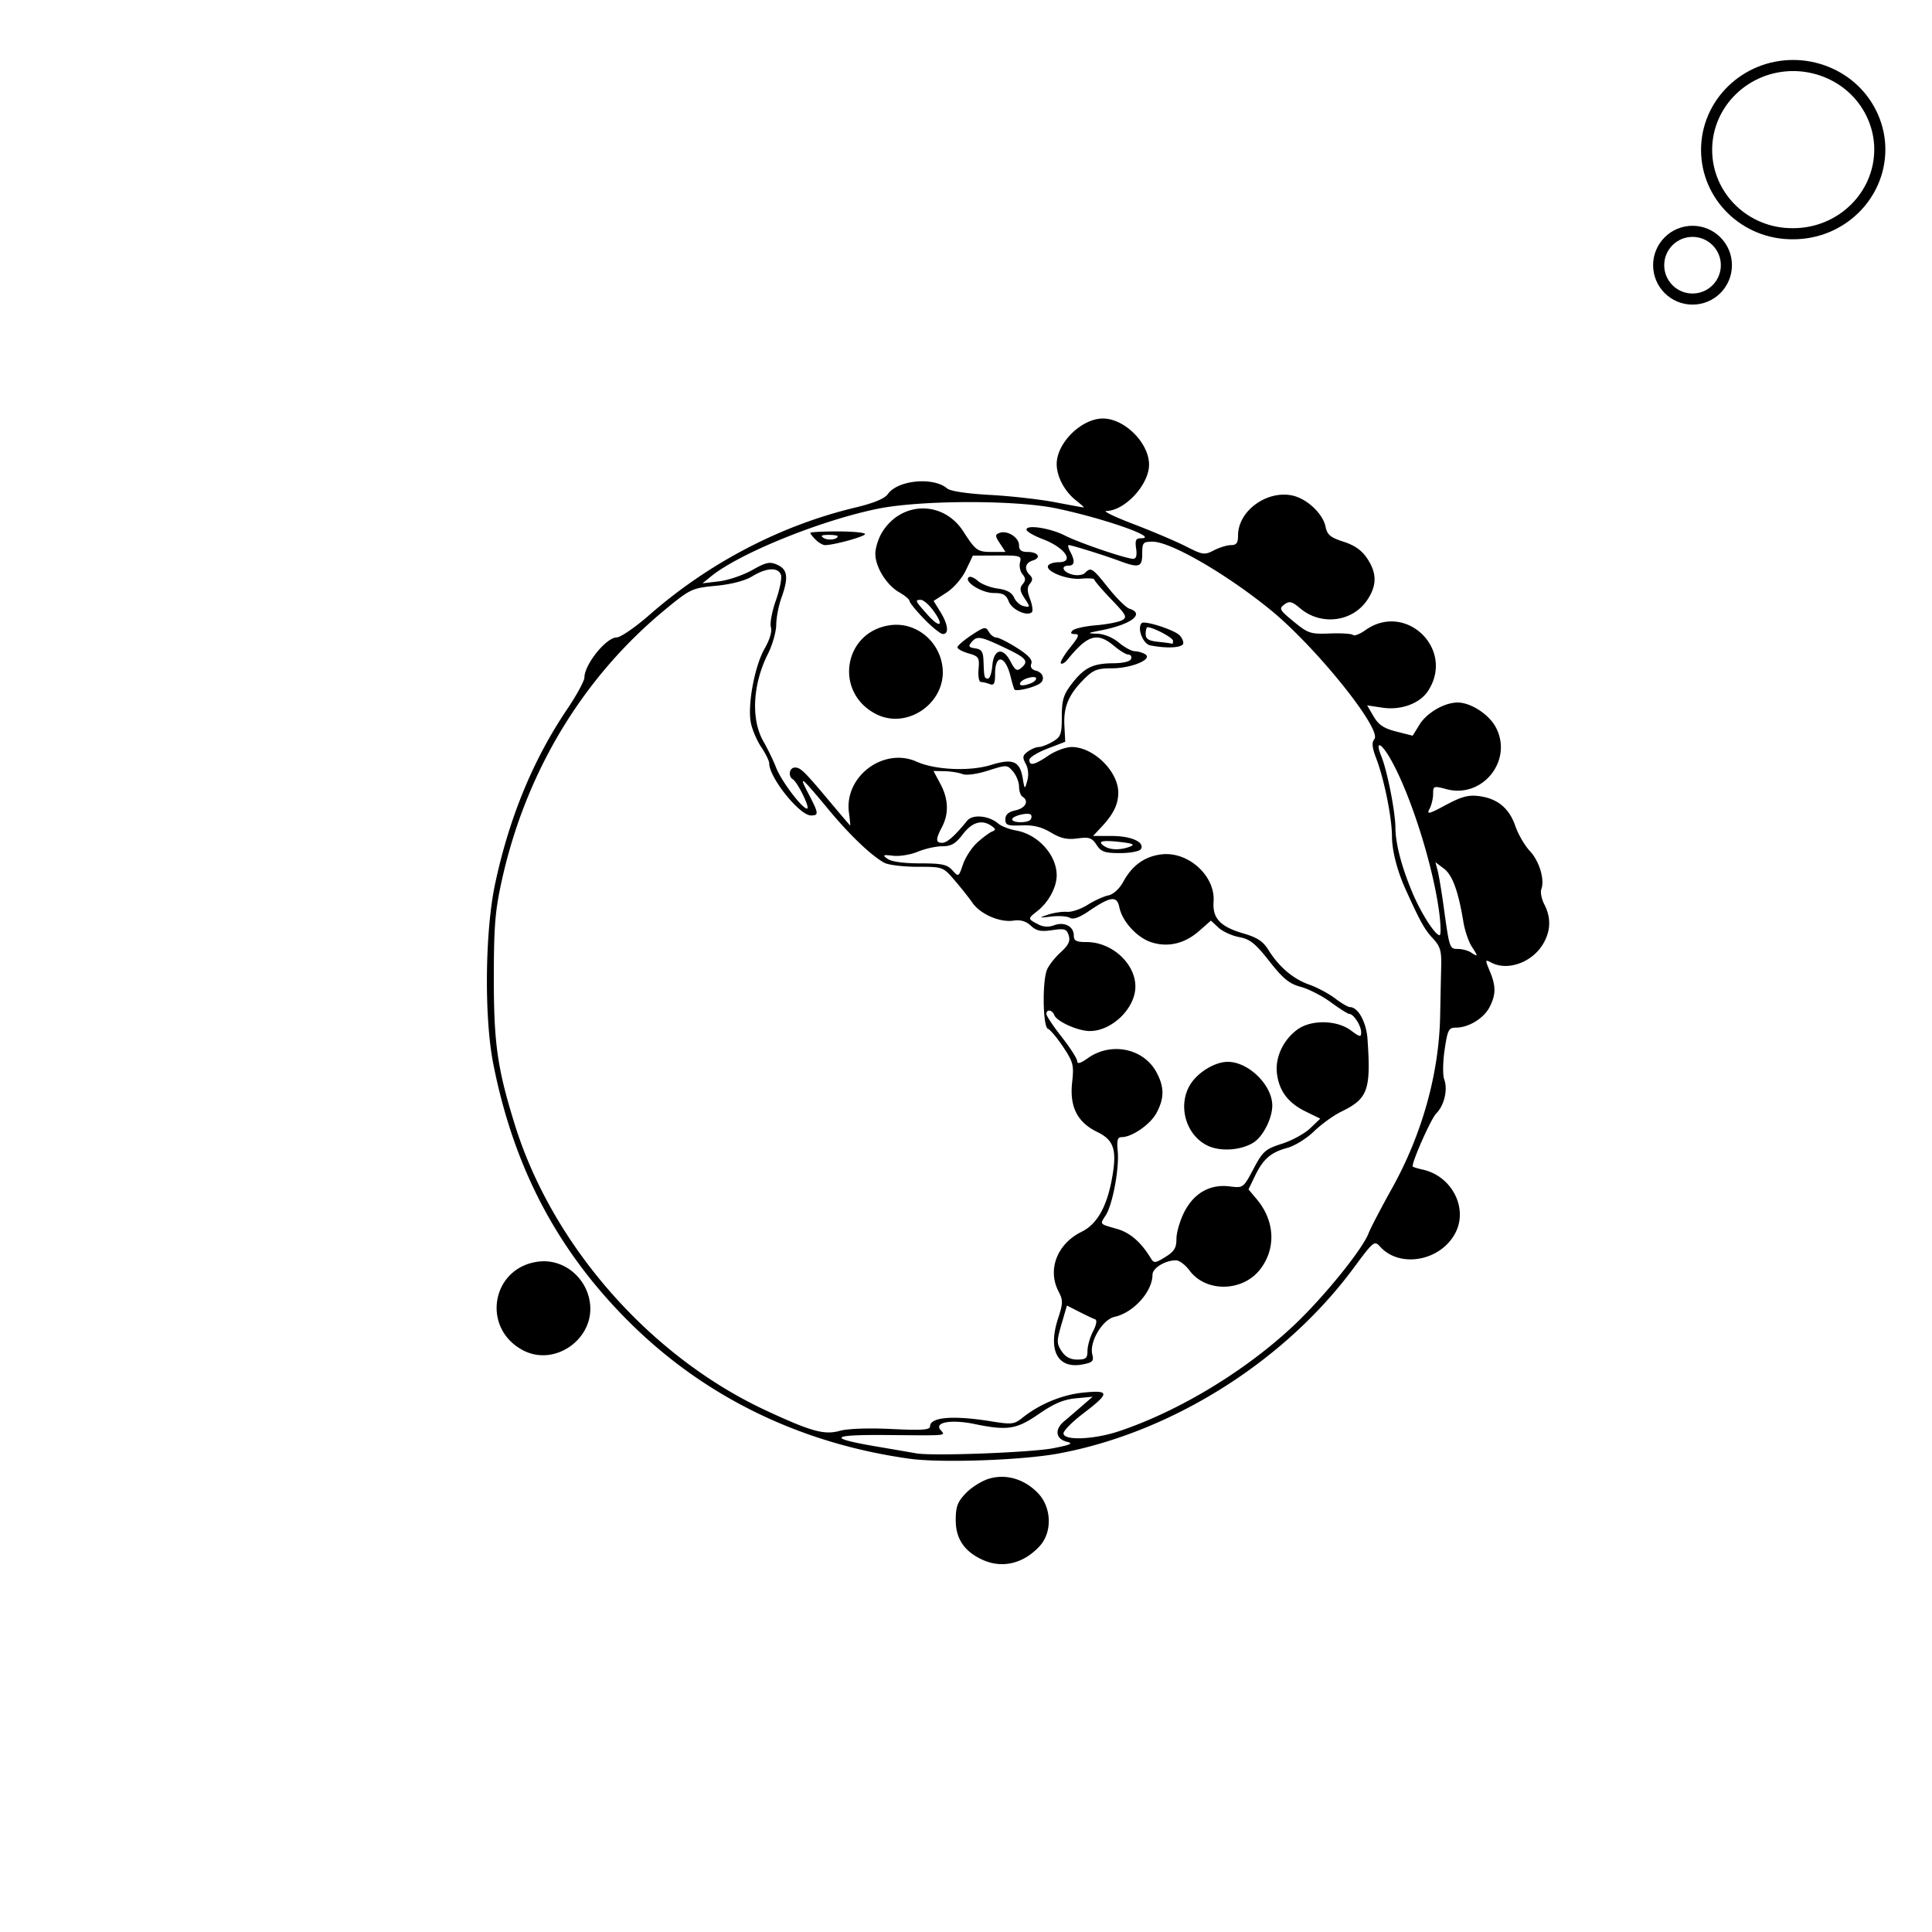 <svg version="1.1" id="Layer_1" x="0" y="0" viewBox="0 0 348 348" style="enable-background:new 0 0 348 348" xml:space="preserve" xmlns="http://www.w3.org/2000/svg"><style type="text/css" id="style4092">.st0{fill:none;stroke:#000;stroke-width:2}</style><path class="st0" d="M307.4 27c0-8.4 7-15.2 15.6-15.2 4.1 0 8.1 1.6 11 4.4s4.6 6.7 4.6 10.7c0 8.4-7 15.2-15.6 15.2-8.6.1-15.6-6.7-15.6-15.1z" id="path4094"/><circle class="st0" cx="304.865" cy="47.769" r="6.1" id="circle4098"/><path style="fill:#000;stroke-width:.616" d="M177.082 281.002c-3.33-1.48-4.931-3.802-4.931-7.152 0-2.475.315-3.32 1.823-4.895 1.003-1.047 2.876-2.219 4.161-2.604 3.077-.922 6.394.056 8.835 2.604 2.472 2.58 2.604 7.04.282 9.557-2.875 3.116-6.67 4.045-10.17 2.49zm-13.252-18.25c-19.575-2.72-36.742-11.05-50.24-24.374-13.089-12.924-21.04-27.961-24.75-46.807-1.644-8.35-1.482-23.824.338-32.361 2.548-11.948 6.844-22.367 12.96-31.436 1.715-2.543 3.122-5.118 3.126-5.723.017-2.373 3.91-7.214 5.817-7.236.704-.008 3.36-1.835 5.903-4.06 10.715-9.38 23.656-16.129 37.063-19.33 3.312-.792 5.293-1.607 5.855-2.41 1.784-2.546 8.21-3.164 10.708-1.028.561.48 3.586.935 7.705 1.16 3.729.202 9 .794 11.711 1.314 2.712.52 5.038.946 5.169.946.13 0-.5-.58-1.4-1.288-2.044-1.608-3.461-4.288-3.458-6.54.005-3.797 4.47-8.194 8.319-8.194 3.91 0 8.316 4.407 8.316 8.317 0 3.586-4.334 8.28-7.7 8.338-.678.012 1.541 1.08 4.931 2.374s7.623 3.094 9.406 4c3.047 1.55 3.35 1.592 5.054.71.998-.515 2.382-.937 3.077-.937.978 0 1.263-.397 1.263-1.758 0-4.316 5.014-8.072 9.62-7.208 2.694.505 5.665 3.254 6.152 5.692.284 1.417.877 1.907 3.22 2.66 2.01.645 3.29 1.55 4.268 3.017 1.77 2.654 1.769 4.874 0 7.5-2.662 3.95-8.309 4.65-12.057 1.496-1.517-1.276-1.938-1.378-2.87-.697-1.002.733-.862.987 1.692 3.08 2.605 2.135 3.026 2.273 6.524 2.134 2.057-.08 3.929.041 4.159.271.23.23 1.226-.155 2.212-.858 7.295-5.194 16.212 3.443 11.298 10.943-1.49 2.273-4.87 3.511-8.216 3.01l-2.751-.413 1.165 1.988c.895 1.527 1.845 2.16 4.1 2.73l2.935.744 1.235-1.998c1.324-2.142 4.494-3.979 6.866-3.979 2.32 0 5.558 2.071 6.82 4.363 3.275 5.944-2.27 12.996-8.84 11.242-2.303-.615-2.397-.581-2.397.856 0 .822-.293 2.043-.652 2.713-.555 1.037-.122.932 2.928-.707 2.831-1.521 4.084-1.858 5.992-1.61 3.322.43 5.43 2.166 6.538 5.383.516 1.498 1.689 3.52 2.606 4.494 1.718 1.823 2.731 5.187 2.076 6.894-.204.533.043 1.769.549 2.748 1.25 2.416 1.153 4.842-.288 7.204-1.999 3.279-6.375 4.816-9.282 3.26-1.11-.594-1.122-.524-.268 1.521 1.14 2.727 1.13 4.257-.04 6.518-1.038 2.009-3.771 3.678-6.02 3.678-1.335 0-1.524.364-2.063 3.967-.328 2.194-.363 4.587-.078 5.356.681 1.842.008 4.698-1.453 6.159-.896.896-4.244 8.395-4.244 9.507 0 .102.82.366 1.82.585 5.232 1.15 8.214 6.907 5.898 11.386-2.63 5.083-9.997 6.442-13.564 2.5-1.03-1.138-1.182-1.015-4.802 3.876-12.457 16.835-32.812 29.62-53.148 33.383-6.56 1.214-21.148 1.723-26.814.935zm25.888-1.893c3.147-.612 3.677-.861 2.469-1.16-2.046-.505-2.282-2.211-.512-3.693a267.33 267.33 0 0 0 3.282-2.81l1.85-1.611-3.001.283c-2.218.209-3.957.943-6.671 2.815-4.045 2.791-5.657 3.044-11.588 1.82-4.174-.863-7.293-.331-6.149 1.047.91 1.097 1.606 1.029-9.575.935-10.362-.088-10.923.538-1.865 2.08 3.06.521 6.257 1.07 7.104 1.22 2.928.517 20.662-.149 24.656-.926zm11.885-3.077c10.829-3.626 22.893-10.949 31.568-19.16 5.34-5.056 12.265-13.614 13.352-16.503.327-.868 2.217-4.49 4.2-8.05 5.432-9.748 8.487-20.7 8.685-31.128.058-3.051.142-7.048.188-8.882.07-2.827-.168-3.604-1.564-5.099-1.437-1.539-2.258-3.024-4.877-8.825-1.5-3.323-2.415-6.9-2.425-9.478-.012-3.384-1.414-10.327-2.835-14.047-.747-1.959-.837-2.873-.338-3.474 1.44-1.735-10.56-16.656-18.755-23.32-7.964-6.476-17.947-12.245-21.188-12.245-1.726 0-1.87.166-1.87 2.157 0 2.453-.56 2.628-4.148 1.292-2.73-1.016-8.558-2.833-9.088-2.833-.202 0-.08.537.27 1.192.892 1.666.796 2.506-.286 2.506-1.528 0-1.042 1.18.661 1.608.896.225 1.889.096 2.281-.297 1.076-1.075 1.315-.922 4.207 2.703 1.491 1.869 3.197 3.551 3.79 3.74 2.865.909.346 2.84-5.083 3.899-2.552.497-2.609.546-.706.608 1.23.04 2.811.692 3.9 1.608 1.007.848 2.295 1.545 2.863 1.55.567.006 1.418.255 1.891.555 1.403.888-2.495 2.518-6.021 2.518-2.607 0-3.351.286-4.98 1.915-2.8 2.8-3.746 5.016-3.572 8.368l.152 2.953-3.229 1.241c-1.776.683-3.232 1.588-3.236 2.012-.01 1.15.918.942 3.442-.77 1.249-.848 3.134-1.54 4.188-1.54 3.921.006 8.382 4.37 8.387 8.206.003 2.094-.851 3.86-2.962 6.123l-1.58 1.695h3.387c3.503 0 5.99 1.13 5.222 2.373-.242.391-1.91.71-3.722.71-2.789 0-3.43-.224-4.256-1.486-.836-1.276-1.32-1.439-3.433-1.155-1.872.25-3.019-.004-4.8-1.07-1.68-1.005-3.163-1.365-5.267-1.28-2.542.104-2.927-.04-2.927-1.094 0-.848.557-1.337 1.849-1.62 1.807-.397 2.462-1.706 1.232-2.466-.339-.21-.616-1.027-.616-1.817s-.485-2.005-1.079-2.699c-1.06-1.241-1.134-1.244-4.502-.172-2.033.647-3.912.9-4.623.62-.66-.257-2.101-.488-3.204-.512l-2.004-.043 1.234 2.302c1.465 2.734 1.568 5.363.305 7.785-1.167 2.237-1.16 2.857.032 2.857.87 0 2.253-1.226 4.522-4.008.963-1.181 3.927-.89 5.58.547.531.462 1.977 1.02 3.214 1.242 3.956.708 7.305 4.41 7.305 8.075 0 2.145-1.457 4.841-3.472 6.426-1.785 1.405-1.786 1.398.196 2.428.872.454 1.86.505 2.806.145 1.826-.694 3.552.19 3.552 1.819 0 .979.431 1.202 2.321 1.202 4.54 0 8.774 3.868 8.774 8.013 0 3.904-4.213 8.013-8.218 8.013-2.123 0-5.947-1.718-6.39-2.871-.37-.968-1.418-1.115-1.418-.2 0 .346 1.248 2.218 2.774 4.161 1.525 1.943 2.773 3.898 2.773 4.345 0 .555.604.383 1.906-.544 4.195-2.987 10.058-1.782 12.378 2.544 1.425 2.657 1.425 4.663 0 7.32-1.107 2.064-4.407 4.353-6.277 4.353-.74 0-.897.557-.71 2.519.298 3.123-.915 9.629-2.154 11.558-1.083 1.685-1.215 1.528 2.055 2.466 2.332.669 4.312 2.39 6.055 5.266.565.932.784.914 2.62-.217 1.607-.989 2.003-1.636 2.003-3.269 0-1.12.624-3.273 1.387-4.786 1.738-3.445 4.65-5.106 8.178-4.664 2.472.31 2.48.304 4.315-3.16 1.681-3.173 2.119-3.56 5.12-4.52 1.804-.576 4.097-1.83 5.094-2.786l1.813-1.737-2.591-1.263c-3.191-1.554-4.823-3.704-5.21-6.864-.353-2.884 1.108-6.038 3.667-7.915 2.46-1.805 7.08-1.743 9.612.128 1.703 1.26 1.898 1.292 1.88.308-.02-1.188-1.368-3.254-2.122-3.254-.257 0-1.752-.942-3.323-2.094-1.57-1.152-4.013-2.405-5.428-2.785-2.065-.554-3.178-1.462-5.65-4.608-2.54-3.23-3.493-3.994-5.442-4.354-1.299-.24-2.975-1.006-3.725-1.704l-1.363-1.268-2.168 1.904c-2.582 2.267-5.624 2.969-8.606 1.985-2.556-.844-5.218-3.768-5.721-6.286-.426-2.13-1.577-1.985-5.51.697-1.682 1.148-2.827 1.555-3.39 1.205-.467-.29-1.96-.399-3.315-.24-2.33.271-2.364.253-.617-.338 1.017-.344 2.543-.57 3.39-.504.848.067 2.512-.495 3.699-1.247 1.187-.753 2.86-1.519 3.72-1.703.965-.207 2.028-1.182 2.774-2.546 1.581-2.887 3.828-4.488 6.812-4.854 4.822-.59 9.744 3.86 9.409 8.508-.217 3.002 1.203 4.52 5.358 5.728 2.488.723 3.562 1.427 4.504 2.95 1.893 3.057 4.461 5.247 7.353 6.267 1.441.508 3.544 1.629 4.672 2.49 1.129.86 2.33 1.564 2.669 1.564 1.472 0 2.96 2.702 3.171 5.76.634 9.186.077 10.732-4.705 13.063-1.417.69-3.64 2.294-4.94 3.564-1.301 1.27-3.454 2.605-4.784 2.967-3 .815-4.361 1.997-5.85 5.08l-1.161 2.402 1.472 1.75c3.275 3.892 3.537 8.843.667 12.606-3.144 4.122-9.804 4.25-12.765.246-.742-1.004-1.838-1.825-2.437-1.825-1.948 0-4.228 1.4-4.228 2.595 0 3.03-3.427 6.84-6.823 7.585-2.185.48-4.583 4.523-4.018 6.775.304 1.21.06 1.457-1.791 1.804-4.458.836-6.249-2.557-4.374-8.289.908-2.776.915-3.26.07-4.896-2.03-3.922-.222-8.564 4.172-10.718 2.74-1.343 4.51-4.423 5.443-9.467.97-5.242.417-7.034-2.623-8.504-3.593-1.737-5.012-4.538-4.529-8.937.341-3.1.203-3.646-1.61-6.374-1.09-1.641-2.329-3.117-2.752-3.28-.9-.344-1.046-8.298-.195-10.565.293-.78 1.394-2.206 2.448-3.168 1.459-1.333 1.815-2.067 1.493-3.08-.372-1.173-.728-1.286-2.991-.95-2.038.302-2.83.136-3.834-.806-.865-.81-1.855-1.1-3.127-.913-2.472.363-5.965-1.16-7.397-3.222-.635-.916-2.089-2.748-3.23-4.07-2.066-2.395-2.095-2.405-6.667-2.405-2.525 0-5.197-.32-5.938-.712-2.261-1.195-6.185-4.923-9.956-9.458-5.12-6.16-5.593-6.544-3.786-3.087 1.908 3.649 1.953 4.011.501 4.011-2.055 0-7.522-6.817-7.522-9.38 0-.447-.652-1.778-1.45-2.959-.797-1.18-1.639-3.174-1.871-4.43-.596-3.225.71-10.18 2.498-13.297.931-1.624 1.364-3.103 1.127-3.85-.212-.668.193-2.843.9-4.834.707-1.991 1.112-4.072.9-4.625-.528-1.375-2.607-1.257-5.146.29-1.334.814-3.76 1.449-6.55 1.715-4.251.406-4.613.572-8.852 4.04-15.043 12.307-25.366 29.34-29.723 49.042-1.203 5.44-1.432 8.241-1.436 17.567-.005 11.822.646 16.36 3.81 26.505 6.77 21.707 24.346 41.686 45.211 51.392 8.164 3.798 10.512 4.445 13.304 3.666 1.427-.398 5.156-.53 9.314-.328 5.48.265 6.935.166 6.935-.472 0-1.682 4.163-2.022 11.059-.903 3.626.588 4.107.534 5.547-.62 3.132-2.508 7.162-4.177 11.027-4.565 4.8-.481 4.786.084-.098 3.804-1.922 1.465-3.496 3.06-3.496 3.545 0 1.341 5.486 1.121 10.036-.403zm16.053-51.36c-3.897-1.76-5.544-6.95-3.425-10.797 1.284-2.33 4.51-4.363 6.923-4.363 3.739 0 8.013 4.198 8.013 7.87 0 2.276-1.62 5.512-3.315 6.623-2.169 1.421-5.859 1.721-8.196.666zm-10.46-90.17c-1.327-.26-2.426-3.11-1.55-4.02.468-.486 5.494 1.088 6.72 2.105.426.354.775 1.026.775 1.493 0 .839-2.8 1.038-5.945.422zm4.096-.837c0-.546-3.571-2.435-4.603-2.435-.18 0-.328.538-.328 1.196 0 .928.518 1.25 2.311 1.437 1.271.133 2.38.289 2.466.346.084.057.154-.188.154-.544zm-15.41 127.902c0-.864.453-2.447 1.006-3.517.589-1.138.752-2.03.394-2.15-.337-.112-1.623-.719-2.857-1.348l-2.245-1.145-.975 3.354c-.892 3.069-.89 3.481.016 4.865.685 1.045 1.558 1.513 2.826 1.513 1.556 0 1.835-.24 1.835-1.572zm69.238-72.779c-.582-.889-1.27-2.9-1.527-4.469-.907-5.534-1.973-8.453-3.508-9.611l-1.529-1.153.395 1.49c.217.82.7 3.71 1.076 6.422 1.061 7.678 1.07 7.703 2.591 7.714.757.005 1.792.278 2.3.607 1.352.873 1.37.782.202-1zm-5.891-6.243c-1.138-8.641-5.301-21.664-8.884-27.786-1.689-2.885-2.676-3.065-1.531-.28 1.052 2.561 2.52 10 2.533 12.83.012 2.937 1.17 7.304 3.181 12 1.54 3.593 3.997 7.397 4.78 7.397.257 0 .222-1.872-.08-4.16zm-83.174-12.56c.99-.89 2.18-1.77 2.646-1.955.699-.28.685-.452-.078-.992-1.738-1.23-3.515-.722-5.198 1.484-1.299 1.704-2.077 2.158-3.696 2.158-1.128 0-3.105.44-4.394.979-1.289.538-3.293.868-4.453.733-1.865-.218-1.981-.153-1.004.561.684.5 2.904.809 5.823.809 3.95 0 4.901.202 5.844 1.244 1.117 1.234 1.133 1.225 1.919-1.078.436-1.278 1.602-3.052 2.591-3.942zm27.52.747c.918-.358.458-.563-1.85-.825-3.302-.375-4.188-.117-2.743.797 1.074.679 2.899.69 4.593.029zm-50.66-6.13c-.872-6.498 6.247-11.83 12.216-9.15 3.326 1.494 9.575 1.768 13.378.586 3.925-1.22 5.188-.694 5.707 2.378.353 2.086.356 2.088.823.455.286-.996.177-2.183-.278-3.033-.63-1.178-.572-1.523.374-2.214.616-.451 1.51-.82 1.986-.82s1.602-.435 2.502-.966c1.47-.868 1.636-1.329 1.636-4.517 0-2.936.298-3.94 1.72-5.806 2.272-2.978 3.827-3.767 7.47-3.792 1.857-.012 3.129-.319 3.288-.79.144-.425-.069-.771-.472-.771-.403 0-1.557-.694-2.564-1.541-3.04-2.558-4.761-2.058-8.425 2.447-.458.563-.99.867-1.182.675-.192-.192.542-1.458 1.632-2.814 1.608-2.002 1.779-2.466.904-2.466-.75 0-.88-.195-.43-.645.354-.356 2.243-.778 4.197-.94 1.953-.161 4.06-.565 4.68-.897 1.017-.544.829-.916-1.917-3.78-1.675-1.747-3.045-3.348-3.045-3.558 0-.21-1.074-.28-2.386-.155-2.554.243-6.548-1.362-5.92-2.379.201-.324 1.042-.59 1.87-.59 2.975 0 1.152-2.64-2.875-4.165-1.562-.59-2.87-1.352-2.906-1.69-.104-.967 4.25-.31 6.894 1.039 2.593 1.323 11.035 4.2 12.324 4.2.536 0 .71-.607.527-1.85-.216-1.474-.045-1.849.846-1.849 3.54 0-6.405-3.522-15.155-5.367-7.4-1.56-24.635-1.52-32.36.078-10.332 2.136-24.807 8.019-29.895 12.15l-1.541 1.252 2.983-.354c1.642-.195 4.32-1.105 5.954-2.023 2.568-1.443 3.187-1.571 4.567-.942 1.847.841 2.017 2.312.69 5.993-.488 1.356-.9 3.515-.915 4.798-.015 1.282-.687 3.64-1.493 5.239-2.75 5.454-3.086 11.785-.833 15.732.811 1.422 1.845 3.556 2.298 4.743.91 2.384 4.691 7.396 5.58 7.396.621 0-1.673-4.73-2.56-5.278-.903-.558-.629-2.118.371-2.118 1.033 0 1.629.584 6.472 6.359 1.865 2.223 3.434 4.059 3.486 4.08.053.022-.048-1.032-.224-2.34zm4.794-17.775c-7.603-3.997-5.696-14.944 2.784-15.982 4.505-.552 8.697 2.853 9.27 7.527.787 6.43-6.363 11.446-12.054 8.455zm25.014-4.393c-.127-.229-.43-1.247-.674-2.262-.936-3.9-2.81-4.246-2.81-.518 0 1.741-.198 2.11-.975 1.813-.536-.206-1.25-.374-1.588-.374-.337 0-.524-1.03-.416-2.29.183-2.117.047-2.333-1.802-2.863-1.1-.315-1.999-.806-1.999-1.092 0-.285 1.137-1.27 2.527-2.19 2.298-1.521 2.58-1.578 3.112-.625.323.576.934 1.047 1.36 1.047.425 0 2.101.842 3.724 1.872 2.07 1.312 2.842 2.158 2.584 2.83-.241.63.057 1.07.868 1.282 1.313.344 1.658 1.695.598 2.35-1.199.74-4.278 1.437-4.509 1.02zm2.938-1.099c.536-.206.975-.596.975-.867 0-.62-2.368-.032-2.82.7-.388.628.446.704 1.845.167zm-6.921-3.165c.252-3.044 1.9-3.432 3.276-.77.815 1.575 1.162 1.795 1.885 1.195 1.489-1.235 1.037-1.798-2.967-3.692-4.383-2.074-4.959-2.165-5.97-.946-.59.71-.458.915.695 1.078 1.159.165 1.437.602 1.498 2.36.102 2.914.146 3.081.812 3.081.319 0 .666-1.037.77-2.306zm-12.29-8.44c-1.442-1.492-2.622-2.944-2.624-3.226-.002-.282-.829-.982-1.837-1.556-2.307-1.312-4.319-4.56-4.319-6.97 0-1.017.54-2.736 1.201-3.819 3.468-5.687 11.042-5.784 14.644-.188 2.224 3.456 2.561 3.699 5.146 3.699h2.456l-1.006-1.535c-.894-1.364-.9-1.575-.062-1.897 1.379-.529 3.505.818 3.505 2.22 0 .874.42 1.212 1.505 1.212 1.936 0 2.583 1.026.97 1.538-1.386.44-1.609 1.547-.529 2.627.534.534.537.927.014 1.558-.524.63-.517 1.33.029 2.776.4 1.063.547 2.115.323 2.338-.836.837-3.605-.437-4.168-1.917-.46-1.21-1.012-1.523-2.683-1.523-2.157 0-5.38-1.994-4.556-2.82.252-.253.993.024 1.647.615.654.592 2.266 1.22 3.584 1.398 1.664.223 2.572.723 2.976 1.639.319.725 1.117 1.419 1.774 1.543 1.154.217 1.158.17.112-1.425-.85-1.297-.924-1.838-.347-2.533.568-.684.56-1.09-.032-1.804-.42-.507-.619-1.478-.441-2.158.302-1.153.029-1.234-4.088-1.213l-4.411.022-1.233 2.597c-.714 1.504-2.202 3.222-3.535 4.081l-2.301 1.484 1.223 1.98c1.39 2.25 1.589 3.995.452 3.98-.423-.006-1.949-1.231-3.39-2.723zm1.62-1.55c-.765-1.035-1.754-1.88-2.199-1.88-1.126 0-1.065.136 1.195 2.668 2.313 2.593 3.066 2.001 1.003-.789zm-21.147-12.712c-.533-.532-.969-1.087-.969-1.232 0-.146 2.22-.265 4.931-.265 2.712 0 4.931.215 4.931.477 0 .441-5.615 1.989-7.216 1.989-.39 0-1.145-.436-1.677-.969zm3.962-.638c0-.133-.763-.238-1.695-.233-1.233.007-1.458.16-.826.56.785.497 2.521.272 2.521-.327zm34.773 51.004c.18-.291.19-.668.022-.836-.484-.485-3.359.22-3.359.822 0 .701 2.905.714 3.337.014zm-91.437 95.642c-7.603-3.997-5.697-14.944 2.783-15.982 4.506-.552 8.698 2.853 9.27 7.528.787 6.43-6.363 11.445-12.053 8.454z" id="path4755"/></svg>